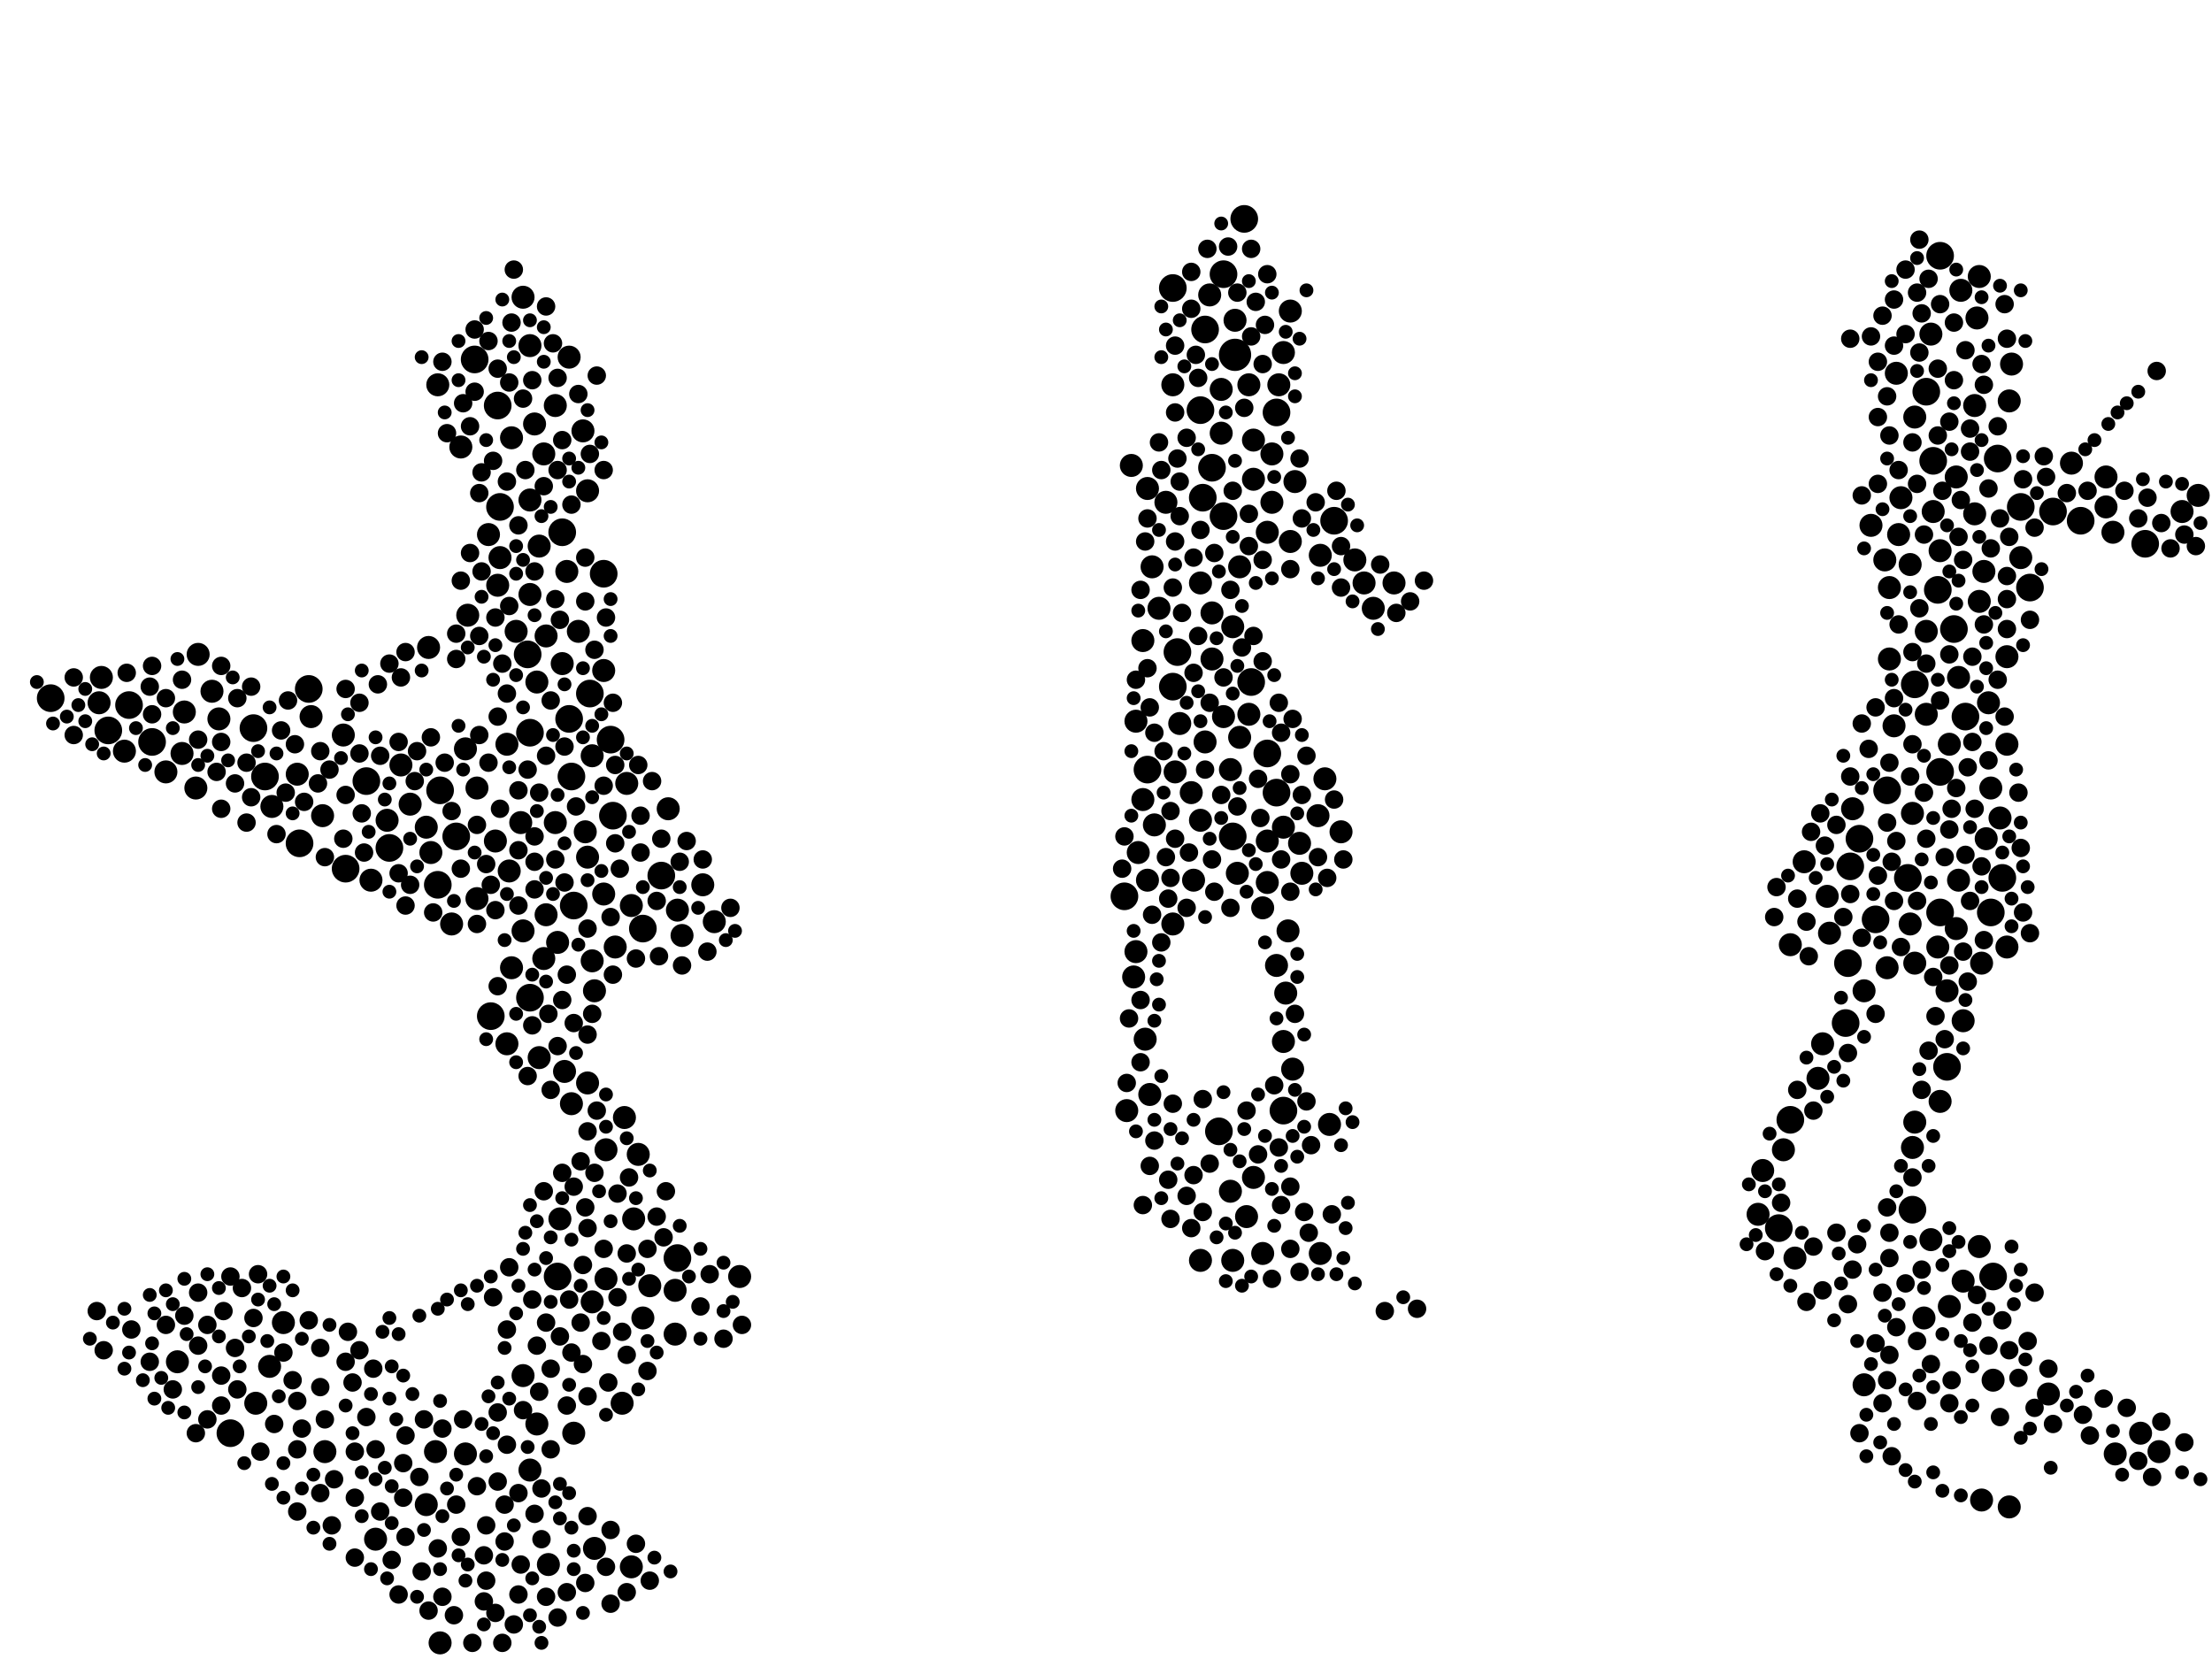 <?xml version="1.0" encoding="utf-8"?>
<svg xmlns="http://www.w3.org/2000/svg"
     xmlns:xlink="http://www.w3.org/1999/xlink" width="1920" height="1440" >

            <defs>
            <style type="text/css"><![CDATA[
circle {stroke: none;}
.c0 {fill: #000000;}
]]></style>
            </defs>
<rect x="0" y="0" width="1920" height="1440" fill="white"/>
<circle cx="1072" cy="308" r="14" class="c0"/>
<circle cx="460" cy="866" r="12" class="c0"/>
<circle cx="412" cy="312" r="12" class="c0"/>
<circle cx="1684" cy="670" r="12" class="c0"/>
<circle cx="460" cy="636" r="12" class="c0"/>
<circle cx="558" cy="806" r="12" class="c0"/>
<circle cx="1602" cy="888" r="12" class="c0"/>
<circle cx="1728" cy="792" r="12" class="c0"/>
<circle cx="1018" cy="250" r="12" class="c0"/>
<circle cx="1684" cy="222" r="12" class="c0"/>
<circle cx="532" cy="708" r="12" class="c0"/>
<circle cx="494" cy="624" r="12" class="c0"/>
<circle cx="318" cy="678" r="12" class="c0"/>
<circle cx="996" cy="668" r="12" class="c0"/>
<circle cx="1046" cy="286" r="12" class="c0"/>
<circle cx="1662" cy="594" r="12" class="c0"/>
<circle cx="1782" cy="444" r="12" class="c0"/>
<circle cx="1628" cy="798" r="12" class="c0"/>
<circle cx="382" cy="686" r="12" class="c0"/>
<circle cx="132" cy="644" r="12" class="c0"/>
<circle cx="1696" cy="546" r="12" class="c0"/>
<circle cx="488" cy="462" r="12" class="c0"/>
<circle cx="1544" cy="1066" r="12" class="c0"/>
<circle cx="396" cy="726" r="12" class="c0"/>
<circle cx="1690" cy="926" r="12" class="c0"/>
<circle cx="1684" cy="792" r="12" class="c0"/>
<circle cx="112" cy="612" r="12" class="c0"/>
<circle cx="1614" cy="728" r="12" class="c0"/>
<circle cx="1100" cy="654" r="12" class="c0"/>
<circle cx="44" cy="606" r="12" class="c0"/>
<circle cx="380" cy="768" r="12" class="c0"/>
<circle cx="1058" cy="982" r="12" class="c0"/>
<circle cx="1114" cy="964" r="12" class="c0"/>
<circle cx="1806" cy="452" r="12" class="c0"/>
<circle cx="1682" cy="512" r="12" class="c0"/>
<circle cx="1738" cy="762" r="12" class="c0"/>
<circle cx="1052" cy="406" r="12" class="c0"/>
<circle cx="1042" cy="356" r="12" class="c0"/>
<circle cx="1070" cy="726" r="12" class="c0"/>
<circle cx="1678" cy="400" r="12" class="c0"/>
<circle cx="1158" cy="452" r="12" class="c0"/>
<circle cx="1554" cy="972" r="12" class="c0"/>
<circle cx="1672" cy="340" r="12" class="c0"/>
<circle cx="220" cy="632" r="12" class="c0"/>
<circle cx="1754" cy="440" r="12" class="c0"/>
<circle cx="458" cy="568" r="12" class="c0"/>
<circle cx="200" cy="1244" r="12" class="c0"/>
<circle cx="1108" cy="358" r="12" class="c0"/>
<circle cx="338" cy="736" r="12" class="c0"/>
<circle cx="1656" cy="762" r="12" class="c0"/>
<circle cx="484" cy="1108" r="12" class="c0"/>
<circle cx="434" cy="440" r="12" class="c0"/>
<circle cx="1022" cy="566" r="12" class="c0"/>
<circle cx="574" cy="760" r="12" class="c0"/>
<circle cx="530" cy="642" r="12" class="c0"/>
<circle cx="524" cy="498" r="12" class="c0"/>
<circle cx="432" cy="352" r="12" class="c0"/>
<circle cx="268" cy="598" r="12" class="c0"/>
<circle cx="1062" cy="238" r="12" class="c0"/>
<circle cx="976" cy="778" r="12" class="c0"/>
<circle cx="1730" cy="1108" r="12" class="c0"/>
<circle cx="94" cy="634" r="12" class="c0"/>
<circle cx="1762" cy="510" r="12" class="c0"/>
<circle cx="498" cy="786" r="12" class="c0"/>
<circle cx="1734" cy="398" r="12" class="c0"/>
<circle cx="230" cy="674" r="12" class="c0"/>
<circle cx="1706" cy="622" r="12" class="c0"/>
<circle cx="1086" cy="592" r="12" class="c0"/>
<circle cx="1108" cy="688" r="12" class="c0"/>
<circle cx="496" cy="674" r="12" class="c0"/>
<circle cx="512" cy="602" r="12" class="c0"/>
<circle cx="1080" cy="190" r="12" class="c0"/>
<circle cx="1044" cy="432" r="12" class="c0"/>
<circle cx="1062" cy="448" r="12" class="c0"/>
<circle cx="300" cy="754" r="12" class="c0"/>
<circle cx="1862" cy="472" r="12" class="c0"/>
<circle cx="426" cy="882" r="12" class="c0"/>
<circle cx="1018" cy="596" r="12" class="c0"/>
<circle cx="260" cy="732" r="12" class="c0"/>
<circle cx="1604" cy="836" r="12" class="c0"/>
<circle cx="1606" cy="752" r="12" class="c0"/>
<circle cx="1638" cy="686" r="12" class="c0"/>
<circle cx="588" cy="1092" r="12" class="c0"/>
<circle cx="1660" cy="1050" r="12" class="c0"/>
<circle cx="492" cy="496" r="10" class="c0"/>
<circle cx="1176" cy="486" r="10" class="c0"/>
<circle cx="1608" cy="702" r="10" class="c0"/>
<circle cx="236" cy="700" r="10" class="c0"/>
<circle cx="534" cy="822" r="10" class="c0"/>
<circle cx="1754" cy="484" r="10" class="c0"/>
<circle cx="460" cy="516" r="10" class="c0"/>
<circle cx="1726" cy="610" r="10" class="c0"/>
<circle cx="1020" cy="670" r="10" class="c0"/>
<circle cx="510" cy="744" r="10" class="c0"/>
<circle cx="516" cy="860" r="10" class="c0"/>
<circle cx="452" cy="714" r="10" class="c0"/>
<circle cx="1018" cy="334" r="10" class="c0"/>
<circle cx="440" cy="646" r="10" class="c0"/>
<circle cx="1002" cy="716" r="10" class="c0"/>
<circle cx="326" cy="1336" r="10" class="c0"/>
<circle cx="1714" cy="352" r="10" class="c0"/>
<circle cx="1084" cy="334" r="10" class="c0"/>
<circle cx="414" cy="684" r="10" class="c0"/>
<circle cx="1778" cy="1210" r="10" class="c0"/>
<circle cx="1096" cy="788" r="10" class="c0"/>
<circle cx="170" cy="684" r="10" class="c0"/>
<circle cx="992" cy="556" r="10" class="c0"/>
<circle cx="1692" cy="1134" r="10" class="c0"/>
<circle cx="482" cy="352" r="10" class="c0"/>
<circle cx="580" cy="702" r="10" class="c0"/>
<circle cx="298" cy="638" r="10" class="c0"/>
<circle cx="550" cy="1058" r="10" class="c0"/>
<circle cx="1530" cy="1016" r="10" class="c0"/>
<circle cx="1118" cy="808" r="10" class="c0"/>
<circle cx="1650" cy="432" r="10" class="c0"/>
<circle cx="460" cy="434" r="10" class="c0"/>
<circle cx="514" cy="1130" r="10" class="c0"/>
<circle cx="514" cy="834" r="10" class="c0"/>
<circle cx="1146" cy="1088" r="10" class="c0"/>
<circle cx="280" cy="708" r="10" class="c0"/>
<circle cx="1638" cy="840" r="10" class="c0"/>
<circle cx="1684" cy="478" r="10" class="c0"/>
<circle cx="1114" cy="718" r="10" class="c0"/>
<circle cx="526" cy="998" r="10" class="c0"/>
<circle cx="1828" cy="440" r="10" class="c0"/>
<circle cx="1068" cy="668" r="10" class="c0"/>
<circle cx="1698" cy="414" r="10" class="c0"/>
<circle cx="404" cy="650" r="10" class="c0"/>
<circle cx="460" cy="1276" r="10" class="c0"/>
<circle cx="1684" cy="956" r="10" class="c0"/>
<circle cx="372" cy="562" r="10" class="c0"/>
<circle cx="1082" cy="1056" r="10" class="c0"/>
<circle cx="434" cy="484" r="10" class="c0"/>
<circle cx="1658" cy="490" r="10" class="c0"/>
<circle cx="474" cy="552" r="10" class="c0"/>
<circle cx="1018" cy="802" r="10" class="c0"/>
<circle cx="1678" cy="444" r="10" class="c0"/>
<circle cx="1104" cy="436" r="10" class="c0"/>
<circle cx="1670" cy="1144" r="10" class="c0"/>
<circle cx="1052" cy="532" r="10" class="c0"/>
<circle cx="108" cy="652" r="10" class="c0"/>
<circle cx="336" cy="712" r="10" class="c0"/>
<circle cx="588" cy="790" r="10" class="c0"/>
<circle cx="986" cy="626" r="10" class="c0"/>
<circle cx="1718" cy="522" r="10" class="c0"/>
<circle cx="548" cy="1360" r="10" class="c0"/>
<circle cx="466" cy="1236" r="10" class="c0"/>
<circle cx="1036" cy="764" r="10" class="c0"/>
<circle cx="1700" cy="588" r="10" class="c0"/>
<circle cx="1828" cy="414" r="10" class="c0"/>
<circle cx="432" cy="508" r="10" class="c0"/>
<circle cx="1636" cy="486" r="10" class="c0"/>
<circle cx="1122" cy="928" r="10" class="c0"/>
<circle cx="442" cy="756" r="10" class="c0"/>
<circle cx="1662" cy="362" r="10" class="c0"/>
<circle cx="1582" cy="906" r="10" class="c0"/>
<circle cx="1858" cy="1244" r="10" class="c0"/>
<circle cx="1074" cy="758" r="10" class="c0"/>
<circle cx="1718" cy="1082" r="10" class="c0"/>
<circle cx="1644" cy="630" r="10" class="c0"/>
<circle cx="1110" cy="334" r="10" class="c0"/>
<circle cx="1072" cy="278" r="10" class="c0"/>
<circle cx="1114" cy="306" r="10" class="c0"/>
<circle cx="476" cy="1358" r="10" class="c0"/>
<circle cx="498" cy="1244" r="10" class="c0"/>
<circle cx="1676" cy="1076" r="10" class="c0"/>
<circle cx="154" cy="1182" r="10" class="c0"/>
<circle cx="460" cy="300" r="10" class="c0"/>
<circle cx="1660" cy="706" r="10" class="c0"/>
<circle cx="526" cy="1110" r="10" class="c0"/>
<circle cx="430" cy="730" r="10" class="c0"/>
<circle cx="1720" cy="1302" r="10" class="c0"/>
<circle cx="190" cy="624" r="10" class="c0"/>
<circle cx="282" cy="1260" r="10" class="c0"/>
<circle cx="1128" cy="732" r="10" class="c0"/>
<circle cx="380" cy="334" r="10" class="c0"/>
<circle cx="1742" cy="570" r="10" class="c0"/>
<circle cx="392" cy="802" r="10" class="c0"/>
<circle cx="448" cy="548" r="10" class="c0"/>
<circle cx="996" cy="424" r="10" class="c0"/>
<circle cx="1676" cy="290" r="10" class="c0"/>
<circle cx="484" cy="818" r="10" class="c0"/>
<circle cx="1894" cy="444" r="10" class="c0"/>
<circle cx="1722" cy="496" r="10" class="c0"/>
<circle cx="1692" cy="646" r="10" class="c0"/>
<circle cx="382" cy="1426" r="10" class="c0"/>
<circle cx="444" cy="380" r="10" class="c0"/>
<circle cx="514" cy="656" r="10" class="c0"/>
<circle cx="374" cy="740" r="10" class="c0"/>
<circle cx="1728" cy="684" r="10" class="c0"/>
<circle cx="1698" cy="806" r="10" class="c0"/>
<circle cx="1100" cy="462" r="10" class="c0"/>
<circle cx="454" cy="258" r="10" class="c0"/>
<circle cx="510" cy="940" r="10" class="c0"/>
<circle cx="564" cy="1116" r="10" class="c0"/>
<circle cx="1042" cy="1094" r="10" class="c0"/>
<circle cx="440" cy="906" r="10" class="c0"/>
<circle cx="1114" cy="904" r="10" class="c0"/>
<circle cx="1908" cy="430" r="10" class="c0"/>
<circle cx="994" cy="902" r="10" class="c0"/>
<circle cx="496" cy="958" r="10" class="c0"/>
<circle cx="978" cy="964" r="10" class="c0"/>
<circle cx="1012" cy="436" r="10" class="c0"/>
<circle cx="1704" cy="886" r="10" class="c0"/>
<circle cx="1164" cy="722" r="10" class="c0"/>
<circle cx="610" cy="768" r="10" class="c0"/>
<circle cx="1210" cy="506" r="10" class="c0"/>
<circle cx="444" cy="840" r="10" class="c0"/>
<circle cx="1662" cy="974" r="10" class="c0"/>
<circle cx="322" cy="764" r="10" class="c0"/>
<circle cx="1088" cy="416" r="10" class="c0"/>
<circle cx="1566" cy="748" r="10" class="c0"/>
<circle cx="468" cy="918" r="10" class="c0"/>
<circle cx="160" cy="618" r="10" class="c0"/>
<circle cx="1042" cy="506" r="10" class="c0"/>
<circle cx="1042" cy="712" r="10" class="c0"/>
<circle cx="486" cy="1058" r="10" class="c0"/>
<circle cx="1062" cy="622" r="10" class="c0"/>
<circle cx="1108" cy="838" r="10" class="c0"/>
<circle cx="1662" cy="836" r="10" class="c0"/>
<circle cx="558" cy="1144" r="10" class="c0"/>
<circle cx="1144" cy="708" r="10" class="c0"/>
<circle cx="454" cy="1194" r="10" class="c0"/>
<circle cx="414" cy="780" r="10" class="c0"/>
<circle cx="984" cy="848" r="10" class="c0"/>
<circle cx="1184" cy="506" r="10" class="c0"/>
<circle cx="1060" cy="338" r="10" class="c0"/>
<circle cx="548" cy="786" r="10" class="c0"/>
<circle cx="222" cy="1218" r="10" class="c0"/>
<circle cx="1526" cy="1054" r="10" class="c0"/>
<circle cx="1024" cy="628" r="10" class="c0"/>
<circle cx="524" cy="582" r="10" class="c0"/>
<circle cx="1744" cy="348" r="10" class="c0"/>
<circle cx="1076" cy="492" r="10" class="c0"/>
<circle cx="586" cy="1120" r="10" class="c0"/>
<circle cx="524" cy="776" r="10" class="c0"/>
<circle cx="1724" cy="728" r="10" class="c0"/>
<circle cx="400" cy="388" r="10" class="c0"/>
<circle cx="1034" cy="688" r="10" class="c0"/>
<circle cx="1060" cy="376" r="10" class="c0"/>
<circle cx="424" cy="464" r="10" class="c0"/>
<circle cx="158" cy="654" r="10" class="c0"/>
<circle cx="474" cy="794" r="10" class="c0"/>
<circle cx="1588" cy="810" r="10" class="c0"/>
<circle cx="86" cy="610" r="10" class="c0"/>
<circle cx="1154" cy="976" r="10" class="c0"/>
<circle cx="1068" cy="1034" r="10" class="c0"/>
<circle cx="1720" cy="836" r="10" class="c0"/>
<circle cx="540" cy="1218" r="10" class="c0"/>
<circle cx="472" cy="394" r="10" class="c0"/>
<circle cx="1578" cy="936" r="10" class="c0"/>
<circle cx="986" cy="826" r="10" class="c0"/>
<circle cx="144" cy="670" r="10" class="c0"/>
<circle cx="1640" cy="572" r="10" class="c0"/>
<circle cx="1000" cy="492" r="10" class="c0"/>
<circle cx="404" cy="1262" r="10" class="c0"/>
<circle cx="472" cy="832" r="10" class="c0"/>
<circle cx="1554" cy="820" r="10" class="c0"/>
<circle cx="490" cy="930" r="10" class="c0"/>
<circle cx="1624" cy="456" r="10" class="c0"/>
<circle cx="1104" cy="394" r="10" class="c0"/>
<circle cx="1100" cy="730" r="10" class="c0"/>
<circle cx="1658" cy="802" r="10" class="c0"/>
<circle cx="1150" cy="676" r="10" class="c0"/>
<circle cx="1130" cy="758" r="10" class="c0"/>
<circle cx="464" cy="368" r="10" class="c0"/>
<circle cx="482" cy="714" r="10" class="c0"/>
<circle cx="1646" cy="324" r="10" class="c0"/>
<circle cx="1736" cy="710" r="10" class="c0"/>
<circle cx="1640" cy="510" r="10" class="c0"/>
<circle cx="1702" cy="252" r="10" class="c0"/>
<circle cx="348" cy="664" r="10" class="c0"/>
<circle cx="516" cy="1344" r="10" class="c0"/>
<circle cx="510" cy="426" r="10" class="c0"/>
<circle cx="356" cy="698" r="10" class="c0"/>
<circle cx="488" cy="576" r="10" class="c0"/>
<circle cx="454" cy="808" r="10" class="c0"/>
<circle cx="1088" cy="1022" r="10" class="c0"/>
<circle cx="988" cy="740" r="10" class="c0"/>
<circle cx="1746" cy="316" r="10" class="c0"/>
<circle cx="1050" cy="256" r="10" class="c0"/>
<circle cx="620" cy="800" r="10" class="c0"/>
<circle cx="246" cy="1148" r="10" class="c0"/>
<circle cx="1120" cy="470" r="10" class="c0"/>
<circle cx="172" cy="568" r="10" class="c0"/>
<circle cx="1718" cy="240" r="10" class="c0"/>
<circle cx="258" cy="672" r="10" class="c0"/>
<circle cx="184" cy="600" r="10" class="c0"/>
<circle cx="982" cy="404" r="10" class="c0"/>
<circle cx="234" cy="1186" r="10" class="c0"/>
<circle cx="542" cy="970" r="10" class="c0"/>
<circle cx="1648" cy="464" r="10" class="c0"/>
<circle cx="1716" cy="276" r="10" class="c0"/>
<circle cx="1618" cy="860" r="10" class="c0"/>
<circle cx="466" cy="592" r="10" class="c0"/>
<circle cx="1672" cy="548" r="10" class="c0"/>
<circle cx="1834" cy="462" r="10" class="c0"/>
<circle cx="1690" cy="860" r="10" class="c0"/>
<circle cx="998" cy="950" r="10" class="c0"/>
<circle cx="370" cy="1306" r="10" class="c0"/>
<circle cx="1730" cy="1198" r="10" class="c0"/>
<circle cx="1660" cy="996" r="10" class="c0"/>
<circle cx="1084" cy="620" r="10" class="c0"/>
<circle cx="592" cy="812" r="10" class="c0"/>
<circle cx="1096" cy="1088" r="10" class="c0"/>
<circle cx="992" cy="694" r="10" class="c0"/>
<circle cx="642" cy="1108" r="10" class="c0"/>
<circle cx="1714" cy="446" r="10" class="c0"/>
<circle cx="1700" cy="764" r="10" class="c0"/>
<circle cx="1558" cy="1092" r="10" class="c0"/>
<circle cx="1798" cy="402" r="10" class="c0"/>
<circle cx="1088" cy="382" r="10" class="c0"/>
<circle cx="1742" cy="822" r="10" class="c0"/>
<circle cx="1192" cy="528" r="10" class="c0"/>
<circle cx="494" cy="310" r="10" class="c0"/>
<circle cx="88" cy="588" r="10" class="c0"/>
<circle cx="502" cy="548" r="10" class="c0"/>
<circle cx="1120" cy="270" r="10" class="c0"/>
<circle cx="1704" cy="1112" r="10" class="c0"/>
<circle cx="1076" cy="640" r="10" class="c0"/>
<circle cx="996" cy="764" r="10" class="c0"/>
<circle cx="544" cy="680" r="10" class="c0"/>
<circle cx="554" cy="1002" r="10" class="c0"/>
<circle cx="1052" cy="572" r="10" class="c0"/>
<circle cx="1672" cy="620" r="10" class="c0"/>
<circle cx="1586" cy="778" r="10" class="c0"/>
<circle cx="370" cy="718" r="10" class="c0"/>
<circle cx="586" cy="1158" r="10" class="c0"/>
<circle cx="1682" cy="822" r="10" class="c0"/>
<circle cx="406" cy="534" r="10" class="c0"/>
<circle cx="1100" cy="766" r="10" class="c0"/>
<circle cx="1548" cy="998" r="10" class="c0"/>
<circle cx="1070" cy="1094" r="10" class="c0"/>
<circle cx="1124" cy="418" r="10" class="c0"/>
<circle cx="1618" cy="1202" r="10" class="c0"/>
<circle cx="1742" cy="646" r="10" class="c0"/>
<circle cx="468" cy="474" r="10" class="c0"/>
<circle cx="1744" cy="1308" r="10" class="c0"/>
<circle cx="508" cy="722" r="10" class="c0"/>
<circle cx="506" cy="374" r="10" class="c0"/>
<circle cx="270" cy="622" r="10" class="c0"/>
<circle cx="1116" cy="862" r="10" class="c0"/>
<circle cx="1874" cy="1260" r="10" class="c0"/>
<circle cx="1146" cy="482" r="10" class="c0"/>
<circle cx="1046" cy="644" r="10" class="c0"/>
<circle cx="1006" cy="528" r="10" class="c0"/>
<circle cx="1070" cy="544" r="10" class="c0"/>
<circle cx="378" cy="1260" r="10" class="c0"/>
<circle cx="1836" cy="1262" r="10" class="c0"/>
<circle cx="490" cy="766" r="8" class="c0"/>
<circle cx="414" cy="716" r="8" class="c0"/>
<circle cx="1740" cy="264" r="8" class="c0"/>
<circle cx="1020" cy="358" r="8" class="c0"/>
<circle cx="1018" cy="510" r="8" class="c0"/>
<circle cx="1696" cy="330" r="8" class="c0"/>
<circle cx="508" cy="1374" r="8" class="c0"/>
<circle cx="1668" cy="272" r="8" class="c0"/>
<circle cx="328" cy="594" r="8" class="c0"/>
<circle cx="1074" cy="700" r="8" class="c0"/>
<circle cx="1708" cy="666" r="8" class="c0"/>
<circle cx="462" cy="1128" r="8" class="c0"/>
<circle cx="1132" cy="1052" r="8" class="c0"/>
<circle cx="436" cy="576" r="8" class="c0"/>
<circle cx="1638" cy="344" r="8" class="c0"/>
<circle cx="1606" cy="776" r="8" class="c0"/>
<circle cx="1112" cy="636" r="8" class="c0"/>
<circle cx="1054" cy="774" r="8" class="c0"/>
<circle cx="1742" cy="294" r="8" class="c0"/>
<circle cx="386" cy="662" r="8" class="c0"/>
<circle cx="408" cy="480" r="8" class="c0"/>
<circle cx="1640" cy="1092" r="8" class="c0"/>
<circle cx="420" cy="1390" r="8" class="c0"/>
<circle cx="346" cy="1384" r="8" class="c0"/>
<circle cx="596" cy="730" r="8" class="c0"/>
<circle cx="1742" cy="520" r="8" class="c0"/>
<circle cx="1034" cy="1066" r="8" class="c0"/>
<circle cx="1100" cy="238" r="8" class="c0"/>
<circle cx="1624" cy="292" r="8" class="c0"/>
<circle cx="1716" cy="1124" r="8" class="c0"/>
<circle cx="500" cy="700" r="8" class="c0"/>
<circle cx="194" cy="1138" r="8" class="c0"/>
<circle cx="570" cy="1056" r="8" class="c0"/>
<circle cx="1134" cy="656" r="8" class="c0"/>
<circle cx="1736" cy="1230" r="8" class="c0"/>
<circle cx="1694" cy="702" r="8" class="c0"/>
<circle cx="1668" cy="1102" r="8" class="c0"/>
<circle cx="484" cy="908" r="8" class="c0"/>
<circle cx="388" cy="376" r="8" class="c0"/>
<circle cx="552" cy="832" r="8" class="c0"/>
<circle cx="462" cy="890" r="8" class="c0"/>
<circle cx="1062" cy="588" r="8" class="c0"/>
<circle cx="428" cy="1126" r="8" class="c0"/>
<circle cx="436" cy="1426" r="8" class="c0"/>
<circle cx="192" cy="1220" r="8" class="c0"/>
<circle cx="1052" cy="746" r="8" class="c0"/>
<circle cx="472" cy="1034" r="8" class="c0"/>
<circle cx="1008" cy="408" r="8" class="c0"/>
<circle cx="1646" cy="730" r="8" class="c0"/>
<circle cx="256" cy="646" r="8" class="c0"/>
<circle cx="1032" cy="740" r="8" class="c0"/>
<circle cx="286" cy="668" r="8" class="c0"/>
<circle cx="1672" cy="576" r="8" class="c0"/>
<circle cx="1704" cy="826" r="8" class="c0"/>
<circle cx="532" cy="846" r="8" class="c0"/>
<circle cx="518" cy="964" r="8" class="c0"/>
<circle cx="366" cy="1364" r="8" class="c0"/>
<circle cx="1086" cy="292" r="8" class="c0"/>
<circle cx="524" cy="408" r="8" class="c0"/>
<circle cx="484" cy="408" r="8" class="c0"/>
<circle cx="1012" cy="744" r="8" class="c0"/>
<circle cx="1672" cy="728" r="8" class="c0"/>
<circle cx="400" cy="754" r="8" class="c0"/>
<circle cx="1812" cy="426" r="8" class="c0"/>
<circle cx="1814" cy="1246" r="8" class="c0"/>
<circle cx="1202" cy="1138" r="8" class="c0"/>
<circle cx="508" cy="522" r="8" class="c0"/>
<circle cx="1616" cy="430" r="8" class="c0"/>
<circle cx="468" cy="688" r="8" class="c0"/>
<circle cx="590" cy="748" r="8" class="c0"/>
<circle cx="1604" cy="914" r="8" class="c0"/>
<circle cx="1706" cy="742" r="8" class="c0"/>
<circle cx="1744" cy="466" r="8" class="c0"/>
<circle cx="1560" cy="946" r="8" class="c0"/>
<circle cx="1060" cy="690" r="8" class="c0"/>
<circle cx="478" cy="1258" r="8" class="c0"/>
<circle cx="412" cy="286" r="8" class="c0"/>
<circle cx="1752" cy="1196" r="8" class="c0"/>
<circle cx="1864" cy="432" r="8" class="c0"/>
<circle cx="1016" cy="704" r="8" class="c0"/>
<circle cx="1638" cy="1198" r="8" class="c0"/>
<circle cx="1688" cy="744" r="8" class="c0"/>
<circle cx="368" cy="1232" r="8" class="c0"/>
<circle cx="1642" cy="1264" r="8" class="c0"/>
<circle cx="998" cy="1012" r="8" class="c0"/>
<circle cx="574" cy="728" r="8" class="c0"/>
<circle cx="402" cy="1232" r="8" class="c0"/>
<circle cx="498" cy="888" r="8" class="c0"/>
<circle cx="1096" cy="486" r="8" class="c0"/>
<circle cx="1604" cy="1132" r="8" class="c0"/>
<circle cx="1574" cy="964" r="8" class="c0"/>
<circle cx="298" cy="728" r="8" class="c0"/>
<circle cx="518" cy="326" r="8" class="c0"/>
<circle cx="516" cy="564" r="8" class="c0"/>
<circle cx="1130" cy="690" r="8" class="c0"/>
<circle cx="1794" cy="428" r="8" class="c0"/>
<circle cx="360" cy="678" r="8" class="c0"/>
<circle cx="552" cy="1340" r="8" class="c0"/>
<circle cx="1762" cy="538" r="8" class="c0"/>
<circle cx="416" cy="552" r="8" class="c0"/>
<circle cx="466" cy="1168" r="8" class="c0"/>
<circle cx="504" cy="1008" r="8" class="c0"/>
<circle cx="430" cy="790" r="8" class="c0"/>
<circle cx="400" cy="504" r="8" class="c0"/>
<circle cx="504" cy="1148" r="8" class="c0"/>
<circle cx="238" cy="1236" r="8" class="c0"/>
<circle cx="214" cy="662" r="8" class="c0"/>
<circle cx="1762" cy="810" r="8" class="c0"/>
<circle cx="474" cy="656" r="8" class="c0"/>
<circle cx="1606" cy="674" r="8" class="c0"/>
<circle cx="214" cy="714" r="8" class="c0"/>
<circle cx="192" cy="1194" r="8" class="c0"/>
<circle cx="1664" cy="1164" r="8" class="c0"/>
<circle cx="1094" cy="710" r="8" class="c0"/>
<circle cx="1766" cy="1222" r="8" class="c0"/>
<circle cx="206" cy="606" r="8" class="c0"/>
<circle cx="516" cy="1018" r="8" class="c0"/>
<circle cx="464" cy="726" r="8" class="c0"/>
<circle cx="258" cy="1216" r="8" class="c0"/>
<circle cx="528" cy="1200" r="8" class="c0"/>
<circle cx="438" cy="1338" r="8" class="c0"/>
<circle cx="1660" cy="646" r="8" class="c0"/>
<circle cx="450" cy="686" r="8" class="c0"/>
<circle cx="1682" cy="378" r="8" class="c0"/>
<circle cx="488" cy="382" r="8" class="c0"/>
<circle cx="276" cy="680" r="8" class="c0"/>
<circle cx="1622" cy="650" r="8" class="c0"/>
<circle cx="64" cy="638" r="8" class="c0"/>
<circle cx="192" cy="644" r="8" class="c0"/>
<circle cx="1742" cy="546" r="8" class="c0"/>
<circle cx="1644" cy="606" r="8" class="c0"/>
<circle cx="1582" cy="1120" r="8" class="c0"/>
<circle cx="396" cy="1306" r="8" class="c0"/>
<circle cx="1644" cy="260" r="8" class="c0"/>
<circle cx="1612" cy="1080" r="8" class="c0"/>
<circle cx="1000" cy="794" r="8" class="c0"/>
<circle cx="628" cy="1162" r="8" class="c0"/>
<circle cx="1844" cy="426" r="8" class="c0"/>
<circle cx="1124" cy="880" r="8" class="c0"/>
<circle cx="538" cy="754" r="8" class="c0"/>
<circle cx="432" cy="622" r="8" class="c0"/>
<circle cx="158" cy="590" r="8" class="c0"/>
<circle cx="290" cy="1284" r="8" class="c0"/>
<circle cx="476" cy="880" r="8" class="c0"/>
<circle cx="1042" cy="460" r="8" class="c0"/>
<circle cx="506" cy="1098" r="8" class="c0"/>
<circle cx="330" cy="656" r="8" class="c0"/>
<circle cx="454" cy="346" r="8" class="c0"/>
<circle cx="408" cy="370" r="8" class="c0"/>
<circle cx="1896" cy="1252" r="8" class="c0"/>
<circle cx="420" cy="1350" r="8" class="c0"/>
<circle cx="1614" cy="1244" r="8" class="c0"/>
<circle cx="536" cy="1036" r="8" class="c0"/>
<circle cx="352" cy="1334" r="8" class="c0"/>
<circle cx="456" cy="408" r="8" class="c0"/>
<circle cx="1646" cy="1152" r="8" class="c0"/>
<circle cx="1640" cy="662" r="8" class="c0"/>
<circle cx="1694" cy="1198" r="8" class="c0"/>
<circle cx="132" cy="578" r="8" class="c0"/>
<circle cx="300" cy="690" r="8" class="c0"/>
<circle cx="1016" cy="762" r="8" class="c0"/>
<circle cx="1640" cy="378" r="8" class="c0"/>
<circle cx="1722" cy="816" r="8" class="c0"/>
<circle cx="1128" cy="398" r="8" class="c0"/>
<circle cx="496" cy="438" r="8" class="c0"/>
<circle cx="338" cy="576" r="8" class="c0"/>
<circle cx="1684" cy="264" r="8" class="c0"/>
<circle cx="990" cy="922" r="8" class="c0"/>
<circle cx="1086" cy="216" r="8" class="c0"/>
<circle cx="1082" cy="964" r="8" class="c0"/>
<circle cx="1654" cy="290" r="8" class="c0"/>
<circle cx="1856" cy="1268" r="8" class="c0"/>
<circle cx="1532" cy="1086" r="8" class="c0"/>
<circle cx="458" cy="934" r="8" class="c0"/>
<circle cx="498" cy="1030" r="8" class="c0"/>
<circle cx="534" cy="732" r="8" class="c0"/>
<circle cx="1720" cy="316" r="8" class="c0"/>
<circle cx="246" cy="1174" r="8" class="c0"/>
<circle cx="1034" cy="236" r="8" class="c0"/>
<circle cx="1666" cy="306" r="8" class="c0"/>
<circle cx="348" cy="588" r="8" class="c0"/>
<circle cx="1030" cy="380" r="8" class="c0"/>
<circle cx="150" cy="1206" r="8" class="c0"/>
<circle cx="1036" cy="484" r="8" class="c0"/>
<circle cx="526" cy="1360" r="8" class="c0"/>
<circle cx="1054" cy="480" r="8" class="c0"/>
<circle cx="526" cy="536" r="8" class="c0"/>
<circle cx="1014" cy="1024" r="8" class="c0"/>
<circle cx="1066" cy="214" r="8" class="c0"/>
<circle cx="1650" cy="822" r="8" class="c0"/>
<circle cx="1876" cy="454" r="8" class="c0"/>
<circle cx="258" cy="1312" r="8" class="c0"/>
<circle cx="1024" cy="418" r="8" class="c0"/>
<circle cx="180" cy="1232" r="8" class="c0"/>
<circle cx="1640" cy="1070" r="8" class="c0"/>
<circle cx="510" cy="982" r="8" class="c0"/>
<circle cx="1136" cy="1070" r="8" class="c0"/>
<circle cx="1616" cy="814" r="8" class="c0"/>
<circle cx="474" cy="1148" r="8" class="c0"/>
<circle cx="396" cy="572" r="8" class="c0"/>
<circle cx="346" cy="758" r="8" class="c0"/>
<circle cx="440" cy="418" r="8" class="c0"/>
<circle cx="282" cy="1232" r="8" class="c0"/>
<circle cx="1776" cy="414" r="8" class="c0"/>
<circle cx="486" cy="538" r="8" class="c0"/>
<circle cx="510" cy="898" r="8" class="c0"/>
<circle cx="990" cy="512" r="8" class="c0"/>
<circle cx="424" cy="296" r="8" class="c0"/>
<circle cx="1754" cy="736" r="8" class="c0"/>
<circle cx="1024" cy="448" r="8" class="c0"/>
<circle cx="1540" cy="796" r="8" class="c0"/>
<circle cx="1128" cy="1104" r="8" class="c0"/>
<circle cx="472" cy="422" r="8" class="c0"/>
<circle cx="444" cy="280" r="8" class="c0"/>
<circle cx="440" cy="602" r="8" class="c0"/>
<circle cx="1050" cy="1010" r="8" class="c0"/>
<circle cx="1110" cy="996" r="8" class="c0"/>
<circle cx="1674" cy="242" r="8" class="c0"/>
<circle cx="484" cy="1404" r="8" class="c0"/>
<circle cx="990" cy="868" r="8" class="c0"/>
<circle cx="1778" cy="1188" r="8" class="c0"/>
<circle cx="1166" cy="746" r="8" class="c0"/>
<circle cx="510" cy="1316" r="8" class="c0"/>
<circle cx="1726" cy="660" r="8" class="c0"/>
<circle cx="1088" cy="552" r="8" class="c0"/>
<circle cx="384" cy="314" r="8" class="c0"/>
<circle cx="544" cy="1176" r="8" class="c0"/>
<circle cx="556" cy="740" r="8" class="c0"/>
<circle cx="1130" cy="450" r="8" class="c0"/>
<circle cx="1038" cy="308" r="8" class="c0"/>
<circle cx="458" cy="668" r="8" class="c0"/>
<circle cx="1872" cy="322" r="8" class="c0"/>
<circle cx="282" cy="744" r="8" class="c0"/>
<circle cx="220" cy="1144" r="8" class="c0"/>
<circle cx="1020" cy="470" r="8" class="c0"/>
<circle cx="1090" cy="262" r="8" class="c0"/>
<circle cx="530" cy="796" r="8" class="c0"/>
<circle cx="410" cy="1426" r="8" class="c0"/>
<circle cx="278" cy="1170" r="8" class="c0"/>
<circle cx="218" cy="692" r="8" class="c0"/>
<circle cx="1756" cy="416" r="8" class="c0"/>
<circle cx="546" cy="1022" r="8" class="c0"/>
<circle cx="352" cy="786" r="8" class="c0"/>
<circle cx="1664" cy="254" r="8" class="c0"/>
<circle cx="1016" cy="1058" r="8" class="c0"/>
<circle cx="1660" cy="384" r="8" class="c0"/>
<circle cx="1104" cy="1110" r="8" class="c0"/>
<circle cx="1734" cy="590" r="8" class="c0"/>
<circle cx="510" cy="1066" r="8" class="c0"/>
<circle cx="478" cy="608" r="8" class="c0"/>
<circle cx="1546" cy="1044" r="8" class="c0"/>
<circle cx="1740" cy="622" r="8" class="c0"/>
<circle cx="1710" cy="392" r="8" class="c0"/>
<circle cx="1628" cy="1166" r="8" class="c0"/>
<circle cx="1734" cy="370" r="8" class="c0"/>
<circle cx="352" cy="1246" r="8" class="c0"/>
<circle cx="464" cy="748" r="8" class="c0"/>
<circle cx="172" cy="1122" r="8" class="c0"/>
<circle cx="978" cy="940" r="8" class="c0"/>
<circle cx="464" cy="1314" r="8" class="c0"/>
<circle cx="1224" cy="522" r="8" class="c0"/>
<circle cx="330" cy="1312" r="8" class="c0"/>
<circle cx="1648" cy="542" r="8" class="c0"/>
<circle cx="316" cy="740" r="8" class="c0"/>
<circle cx="1766" cy="1122" r="8" class="c0"/>
<circle cx="1074" cy="254" r="8" class="c0"/>
<circle cx="1068" cy="512" r="8" class="c0"/>
<circle cx="432" cy="856" r="8" class="c0"/>
<circle cx="510" cy="1212" r="8" class="c0"/>
<circle cx="258" cy="1258" r="8" class="c0"/>
<circle cx="1134" cy="956" r="8" class="c0"/>
<circle cx="1002" cy="990" r="8" class="c0"/>
<circle cx="64" cy="588" r="8" class="c0"/>
<circle cx="418" cy="496" r="8" class="c0"/>
<circle cx="1608" cy="1102" r="8" class="c0"/>
<circle cx="1036" cy="1020" r="8" class="c0"/>
<circle cx="312" cy="610" r="8" class="c0"/>
<circle cx="416" cy="428" r="8" class="c0"/>
<circle cx="300" cy="598" r="8" class="c0"/>
<circle cx="1706" cy="304" r="8" class="c0"/>
<circle cx="188" cy="670" r="8" class="c0"/>
<circle cx="318" cy="1230" r="8" class="c0"/>
<circle cx="1876" cy="1234" r="8" class="c0"/>
<circle cx="1766" cy="458" r="8" class="c0"/>
<circle cx="1230" cy="1136" r="8" class="c0"/>
<circle cx="536" cy="1126" r="8" class="c0"/>
<circle cx="474" cy="266" r="8" class="c0"/>
<circle cx="432" cy="320" r="8" class="c0"/>
<circle cx="1906" cy="474" r="8" class="c0"/>
<circle cx="394" cy="1402" r="8" class="c0"/>
<circle cx="248" cy="688" r="8" class="c0"/>
<circle cx="1044" cy="1052" r="8" class="c0"/>
<circle cx="1756" cy="792" r="8" class="c0"/>
<circle cx="1674" cy="912" r="8" class="c0"/>
<circle cx="1078" cy="562" r="8" class="c0"/>
<circle cx="372" cy="1398" r="8" class="c0"/>
<circle cx="482" cy="746" r="8" class="c0"/>
<circle cx="1112" cy="746" r="8" class="c0"/>
<circle cx="450" cy="456" r="8" class="c0"/>
<circle cx="1628" cy="614" r="8" class="c0"/>
<circle cx="1692" cy="1218" r="8" class="c0"/>
<circle cx="1644" cy="782" r="8" class="c0"/>
<circle cx="314" cy="706" r="8" class="c0"/>
<circle cx="312" cy="1172" r="8" class="c0"/>
<circle cx="478" cy="1188" r="8" class="c0"/>
<circle cx="1728" cy="476" r="8" class="c0"/>
<circle cx="1782" cy="1236" r="8" class="c0"/>
<circle cx="1580" cy="706" r="8" class="c0"/>
<circle cx="1644" cy="300" r="8" class="c0"/>
<circle cx="1120" cy="774" r="8" class="c0"/>
<circle cx="512" cy="394" r="8" class="c0"/>
<circle cx="1726" cy="424" r="8" class="c0"/>
<circle cx="1634" cy="1122" r="8" class="c0"/>
<circle cx="450" cy="786" r="8" class="c0"/>
<circle cx="1714" cy="702" r="8" class="c0"/>
<circle cx="426" cy="768" r="8" class="c0"/>
<circle cx="1026" cy="532" r="8" class="c0"/>
<circle cx="1070" cy="426" r="8" class="c0"/>
<circle cx="462" cy="330" r="8" class="c0"/>
<circle cx="510" cy="806" r="8" class="c0"/>
<circle cx="1020" cy="300" r="8" class="c0"/>
<circle cx="1138" cy="994" r="8" class="c0"/>
<circle cx="1020" cy="728" r="8" class="c0"/>
<circle cx="428" cy="400" r="8" class="c0"/>
<circle cx="1010" cy="652" r="8" class="c0"/>
<circle cx="172" cy="1168" r="8" class="c0"/>
<circle cx="1142" cy="436" r="8" class="c0"/>
<circle cx="980" cy="884" r="8" class="c0"/>
<circle cx="90" cy="1172" r="8" class="c0"/>
<circle cx="1692" cy="366" r="8" class="c0"/>
<circle cx="1236" cy="504" r="8" class="c0"/>
<circle cx="976" cy="726" r="8" class="c0"/>
<circle cx="1660" cy="566" r="8" class="c0"/>
<circle cx="1686" cy="426" r="8" class="c0"/>
<circle cx="1572" cy="722" r="8" class="c0"/>
<circle cx="572" cy="830" r="8" class="c0"/>
<circle cx="172" cy="642" r="8" class="c0"/>
<circle cx="1574" cy="1082" r="8" class="c0"/>
<circle cx="452" cy="1358" r="8" class="c0"/>
<circle cx="1856" cy="450" r="8" class="c0"/>
<circle cx="508" cy="484" r="8" class="c0"/>
<circle cx="1040" cy="552" r="8" class="c0"/>
<circle cx="1046" cy="668" r="8" class="c0"/>
<circle cx="1068" cy="788" r="8" class="c0"/>
<circle cx="1120" cy="1030" r="8" class="c0"/>
<circle cx="1722" cy="334" r="8" class="c0"/>
<circle cx="496" cy="1174" r="8" class="c0"/>
<circle cx="616" cy="1106" r="8" class="c0"/>
<circle cx="576" cy="1074" r="8" class="c0"/>
<circle cx="1726" cy="1168" r="8" class="c0"/>
<circle cx="1696" cy="280" r="8" class="c0"/>
<circle cx="442" cy="526" r="8" class="c0"/>
<circle cx="986" cy="590" r="8" class="c0"/>
<circle cx="300" cy="1182" r="8" class="c0"/>
<circle cx="564" cy="1372" r="8" class="c0"/>
<circle cx="180" cy="1150" r="8" class="c0"/>
<circle cx="278" cy="1296" r="8" class="c0"/>
<circle cx="1542" cy="770" r="8" class="c0"/>
<circle cx="1640" cy="1176" r="8" class="c0"/>
<circle cx="1654" cy="234" r="8" class="c0"/>
<circle cx="1160" cy="426" r="8" class="c0"/>
<circle cx="424" cy="662" r="8" class="c0"/>
<circle cx="1634" cy="1218" r="8" class="c0"/>
<circle cx="1692" cy="720" r="8" class="c0"/>
<circle cx="432" cy="1286" r="8" class="c0"/>
<circle cx="1006" cy="384" r="8" class="c0"/>
<circle cx="1212" cy="532" r="8" class="c0"/>
<circle cx="478" cy="946" r="8" class="c0"/>
<circle cx="1084" cy="474" r="8" class="c0"/>
<circle cx="532" cy="610" r="8" class="c0"/>
<circle cx="414" cy="1290" r="8" class="c0"/>
<circle cx="192" cy="702" r="8" class="c0"/>
<circle cx="1164" cy="510" r="8" class="c0"/>
<circle cx="566" cy="678" r="8" class="c0"/>
<circle cx="464" cy="772" r="8" class="c0"/>
<circle cx="1008" cy="818" r="8" class="c0"/>
<circle cx="306" cy="1200" r="8" class="c0"/>
<circle cx="578" cy="1034" r="8" class="c0"/>
<circle cx="374" cy="640" r="8" class="c0"/>
<circle cx="1676" cy="1184" r="8" class="c0"/>
<circle cx="1040" cy="328" r="8" class="c0"/>
<circle cx="1630" cy="760" r="8" class="c0"/>
<circle cx="422" cy="1324" r="8" class="c0"/>
<circle cx="1594" cy="716" r="8" class="c0"/>
<circle cx="1692" cy="838" r="8" class="c0"/>
<circle cx="494" cy="1128" r="8" class="c0"/>
<circle cx="1670" cy="688" r="8" class="c0"/>
<circle cx="1030" cy="1038" r="8" class="c0"/>
<circle cx="416" cy="638" r="8" class="c0"/>
<circle cx="1846" cy="1222" r="8" class="c0"/>
<circle cx="308" cy="1260" r="8" class="c0"/>
<circle cx="440" cy="1154" r="8" class="c0"/>
<circle cx="364" cy="1282" r="8" class="c0"/>
<circle cx="402" cy="350" r="8" class="c0"/>
<circle cx="446" cy="234" r="8" class="c0"/>
<circle cx="1022" cy="398" r="8" class="c0"/>
<circle cx="226" cy="1260" r="8" class="c0"/>
<circle cx="474" cy="1386" r="8" class="c0"/>
<circle cx="1628" cy="880" r="8" class="c0"/>
<circle cx="434" cy="702" r="8" class="c0"/>
<circle cx="254" cy="1198" r="8" class="c0"/>
<circle cx="110" cy="584" r="8" class="c0"/>
<circle cx="454" cy="1224" r="8" class="c0"/>
<circle cx="1698" cy="684" r="8" class="c0"/>
<circle cx="1712" cy="570" r="8" class="c0"/>
<circle cx="278" cy="1204" r="8" class="c0"/>
<circle cx="1084" cy="446" r="8" class="c0"/>
<circle cx="422" cy="750" r="8" class="c0"/>
<circle cx="450" cy="1384" r="8" class="c0"/>
<circle cx="1664" cy="1216" r="8" class="c0"/>
<circle cx="400" cy="1334" r="8" class="c0"/>
<circle cx="482" cy="520" r="8" class="c0"/>
<circle cx="464" cy="496" r="8" class="c0"/>
<circle cx="614" cy="826" r="8" class="c0"/>
<circle cx="996" cy="580" r="8" class="c0"/>
<circle cx="114" cy="1154" r="8" class="c0"/>
<circle cx="192" cy="578" r="8" class="c0"/>
<circle cx="144" cy="606" r="8" class="c0"/>
<circle cx="1760" cy="1164" r="8" class="c0"/>
<circle cx="1158" cy="694" r="8" class="c0"/>
<circle cx="1120" cy="494" r="8" class="c0"/>
<circle cx="524" cy="682" r="8" class="c0"/>
<circle cx="1036" cy="584" r="8" class="c0"/>
<circle cx="1648" cy="408" r="8" class="c0"/>
<circle cx="1720" cy="752" r="8" class="c0"/>
<circle cx="432" cy="1226" r="8" class="c0"/>
<circle cx="384" cy="1386" r="8" class="c0"/>
<circle cx="308" cy="1352" r="8" class="c0"/>
<circle cx="224" cy="1106" r="8" class="c0"/>
<circle cx="430" cy="536" r="8" class="c0"/>
<circle cx="562" cy="1084" r="8" class="c0"/>
<circle cx="488" cy="868" r="8" class="c0"/>
<circle cx="340" cy="1354" r="8" class="c0"/>
<circle cx="268" cy="1146" r="8" class="c0"/>
<circle cx="326" cy="1258" r="8" class="c0"/>
<circle cx="352" cy="566" r="8" class="c0"/>
<circle cx="262" cy="1240" r="8" class="c0"/>
<circle cx="1584" cy="734" r="8" class="c0"/>
<circle cx="1606" cy="294" r="8" class="c0"/>
<circle cx="1018" cy="958" r="8" class="c0"/>
<circle cx="486" cy="1160" r="8" class="c0"/>
<circle cx="492" cy="846" r="8" class="c0"/>
<circle cx="288" cy="1324" r="8" class="c0"/>
<circle cx="1030" cy="788" r="8" class="c0"/>
<circle cx="1560" cy="780" r="8" class="c0"/>
<circle cx="1664" cy="782" r="8" class="c0"/>
<circle cx="1884" cy="476" r="8" class="c0"/>
<circle cx="1120" cy="672" r="8" class="c0"/>
<circle cx="1826" cy="1214" r="8" class="c0"/>
<circle cx="470" cy="1336" r="8" class="c0"/>
<circle cx="1122" cy="624" r="8" class="c0"/>
<circle cx="544" cy="1088" r="8" class="c0"/>
<circle cx="450" cy="738" r="8" class="c0"/>
<circle cx="556" cy="708" r="8" class="c0"/>
<circle cx="264" cy="696" r="8" class="c0"/>
<circle cx="1668" cy="946" r="8" class="c0"/>
<circle cx="350" cy="1270" r="8" class="c0"/>
<circle cx="508" cy="1048" r="8" class="c0"/>
<circle cx="200" cy="1108" r="8" class="c0"/>
<circle cx="312" cy="654" r="8" class="c0"/>
<circle cx="514" cy="880" r="8" class="c0"/>
<circle cx="1670" cy="464" r="8" class="c0"/>
<circle cx="1568" cy="800" r="8" class="c0"/>
<circle cx="592" cy="838" r="8" class="c0"/>
<circle cx="974" cy="754" r="8" class="c0"/>
<circle cx="412" cy="340" r="8" class="c0"/>
<circle cx="384" cy="1240" r="8" class="c0"/>
<circle cx="1002" cy="636" r="8" class="c0"/>
<circle cx="1708" cy="852" r="8" class="c0"/>
<circle cx="1152" cy="762" r="8" class="c0"/>
<circle cx="1736" cy="450" r="8" class="c0"/>
<circle cx="1630" cy="420" r="8" class="c0"/>
<circle cx="1700" cy="466" r="8" class="c0"/>
<circle cx="1092" cy="1002" r="8" class="c0"/>
<circle cx="1112" cy="1046" r="8" class="c0"/>
<circle cx="522" cy="1164" r="8" class="c0"/>
<circle cx="130" cy="596" r="8" class="c0"/>
<circle cx="1660" cy="1022" r="8" class="c0"/>
<circle cx="1096" cy="574" r="8" class="c0"/>
<circle cx="440" cy="1254" r="8" class="c0"/>
<circle cx="392" cy="704" r="8" class="c0"/>
<circle cx="1638" cy="1048" r="8" class="c0"/>
<circle cx="1680" cy="882" r="8" class="c0"/>
<circle cx="350" cy="1300" r="8" class="c0"/>
<circle cx="608" cy="1134" r="8" class="c0"/>
<circle cx="994" cy="470" r="8" class="c0"/>
<circle cx="1678" cy="848" r="8" class="c0"/>
<circle cx="1156" cy="1054" r="8" class="c0"/>
<circle cx="502" cy="342" r="8" class="c0"/>
<circle cx="1568" cy="1130" r="8" class="c0"/>
<circle cx="250" cy="608" r="8" class="c0"/>
<circle cx="356" cy="768" r="8" class="c0"/>
<circle cx="210" cy="1118" r="8" class="c0"/>
<circle cx="488" cy="1018" r="8" class="c0"/>
<circle cx="380" cy="1344" r="8" class="c0"/>
<circle cx="446" cy="1410" r="8" class="c0"/>
<circle cx="1722" cy="542" r="8" class="c0"/>
<circle cx="1616" cy="628" r="8" class="c0"/>
<circle cx="1692" cy="568" r="8" class="c0"/>
<circle cx="562" cy="1190" r="8" class="c0"/>
<circle cx="1744" cy="1172" r="8" class="c0"/>
<circle cx="302" cy="1156" r="8" class="c0"/>
<circle cx="1710" cy="782" r="8" class="c0"/>
<circle cx="1774" cy="396" r="8" class="c0"/>
<circle cx="204" cy="680" r="8" class="c0"/>
<circle cx="1682" cy="320" r="8" class="c0"/>
<circle cx="1752" cy="688" r="8" class="c0"/>
<circle cx="1600" cy="796" r="8" class="c0"/>
<circle cx="1642" cy="748" r="8" class="c0"/>
<circle cx="324" cy="1188" r="8" class="c0"/>
<circle cx="1034" cy="268" r="8" class="c0"/>
<circle cx="206" cy="1206" r="8" class="c0"/>
<circle cx="1044" cy="954" r="8" class="c0"/>
<circle cx="144" cy="1150" r="8" class="c0"/>
<circle cx="1098" cy="282" r="8" class="c0"/>
<circle cx="1144" cy="744" r="8" class="c0"/>
<circle cx="1666" cy="528" r="8" class="c0"/>
<circle cx="998" cy="614" r="8" class="c0"/>
<circle cx="610" cy="746" r="8" class="c0"/>
<circle cx="418" cy="410" r="8" class="c0"/>
<circle cx="430" cy="1400" r="8" class="c0"/>
<circle cx="130" cy="1182" r="8" class="c0"/>
<circle cx="1096" cy="316" r="8" class="c0"/>
<circle cx="524" cy="1084" r="8" class="c0"/>
<circle cx="1050" cy="610" r="8" class="c0"/>
<circle cx="996" cy="450" r="8" class="c0"/>
<circle cx="1198" cy="490" r="8" class="c0"/>
<circle cx="1808" cy="1228" r="8" class="c0"/>
<circle cx="84" cy="1138" r="8" class="c0"/>
<circle cx="506" cy="1184" r="8" class="c0"/>
<circle cx="1048" cy="216" r="8" class="c0"/>
<circle cx="396" cy="550" r="8" class="c0"/>
<circle cx="644" cy="1150" r="8" class="c0"/>
<circle cx="1634" cy="274" r="8" class="c0"/>
<circle cx="1106" cy="942" r="8" class="c0"/>
<circle cx="1684" cy="608" r="8" class="c0"/>
<circle cx="530" cy="1392" r="8" class="c0"/>
<circle cx="1666" cy="208" r="8" class="c0"/>
<circle cx="1688" cy="902" r="8" class="c0"/>
<circle cx="1738" cy="1146" r="8" class="c0"/>
<circle cx="1630" cy="314" r="8" class="c0"/>
<circle cx="992" cy="1046" r="8" class="c0"/>
<circle cx="1570" cy="830" r="8" class="c0"/>
<circle cx="484" cy="328" r="8" class="c0"/>
<circle cx="240" cy="724" r="8" class="c0"/>
<circle cx="534" cy="664" r="8" class="c0"/>
<circle cx="278" cy="652" r="8" class="c0"/>
<circle cx="1638" cy="714" r="8" class="c0"/>
<circle cx="1712" cy="644" r="8" class="c0"/>
<circle cx="1594" cy="1070" r="8" class="c0"/>
<circle cx="492" cy="1220" r="8" class="c0"/>
<circle cx="490" cy="648" r="8" class="c0"/>
<circle cx="1014" cy="780" r="8" class="c0"/>
<circle cx="438" cy="1306" r="8" class="c0"/>
<circle cx="468" cy="1208" r="8" class="c0"/>
<circle cx="1080" cy="354" r="8" class="c0"/>
<circle cx="160" cy="1142" r="8" class="c0"/>
<circle cx="634" cy="788" r="8" class="c0"/>
<circle cx="244" cy="634" r="8" class="c0"/>
<circle cx="1742" cy="500" r="8" class="c0"/>
<circle cx="204" cy="1170" r="8" class="c0"/>
<circle cx="1712" cy="1148" r="8" class="c0"/>
<circle cx="1710" cy="372" r="8" class="c0"/>
<circle cx="570" cy="782" r="8" class="c0"/>
<circle cx="1868" cy="1282" r="8" class="c0"/>
<circle cx="530" cy="1328" r="8" class="c0"/>
<circle cx="362" cy="652" r="8" class="c0"/>
<circle cx="1092" cy="676" r="8" class="c0"/>
<circle cx="1664" cy="420" r="8" class="c0"/>
<circle cx="1120" cy="1084" r="8" class="c0"/>
<circle cx="1702" cy="434" r="8" class="c0"/>
<circle cx="1654" cy="1114" r="8" class="c0"/>
<circle cx="1110" cy="610" r="8" class="c0"/>
<circle cx="414" cy="802" r="8" class="c0"/>
<circle cx="480" cy="298" r="8" class="c0"/>
<circle cx="492" cy="1382" r="8" class="c0"/>
<circle cx="540" cy="1156" r="8" class="c0"/>
<circle cx="544" cy="1382" r="8" class="c0"/>
<circle cx="1704" cy="486" r="8" class="c0"/>
<circle cx="442" cy="1100" r="8" class="c0"/>
<circle cx="346" cy="644" r="8" class="c0"/>
<circle cx="218" cy="596" r="8" class="c0"/>
<circle cx="450" cy="1296" r="8" class="c0"/>
<circle cx="554" cy="664" r="8" class="c0"/>
<circle cx="132" cy="620" r="8" class="c0"/>
<circle cx="1630" cy="362" r="8" class="c0"/>
<circle cx="422" cy="1372" r="8" class="c0"/>
<circle cx="170" cy="1244" r="8" class="c0"/>
<circle cx="308" cy="1300" r="8" class="c0"/>
<circle cx="442" cy="332" r="8" class="c0"/>
<circle cx="1896" cy="464" r="8" class="c0"/>
<circle cx="1164" cy="474" r="8" class="c0"/>
<circle cx="470" cy="1292" r="8" class="c0"/>
<circle cx="376" cy="792" r="8" class="c0"/>
<circle cx="1658" cy="674" r="8" class="c0"/>
<circle cx="460" cy="278" r="6" class="c0"/>
<circle cx="546" cy="1110" r="6" class="c0"/>
<circle cx="350" cy="1194" r="6" class="c0"/>
<circle cx="1678" cy="710" r="6" class="c0"/>
<circle cx="322" cy="1210" r="6" class="c0"/>
<circle cx="1544" cy="1028" r="6" class="c0"/>
<circle cx="1070" cy="466" r="6" class="c0"/>
<circle cx="1008" cy="266" r="6" class="c0"/>
<circle cx="478" cy="440" r="6" class="c0"/>
<circle cx="98" cy="1148" r="6" class="c0"/>
<circle cx="636" cy="1130" r="6" class="c0"/>
<circle cx="254" cy="1120" r="6" class="c0"/>
<circle cx="1676" cy="766" r="6" class="c0"/>
<circle cx="1626" cy="672" r="6" class="c0"/>
<circle cx="494" cy="1202" r="6" class="c0"/>
<circle cx="68" cy="612" r="6" class="c0"/>
<circle cx="1856" cy="340" r="6" class="c0"/>
<circle cx="236" cy="1288" r="6" class="c0"/>
<circle cx="254" cy="706" r="6" class="c0"/>
<circle cx="178" cy="1186" r="6" class="c0"/>
<circle cx="160" cy="1110" r="6" class="c0"/>
<circle cx="430" cy="560" r="6" class="c0"/>
<circle cx="320" cy="722" r="6" class="c0"/>
<circle cx="366" cy="310" r="6" class="c0"/>
<circle cx="1670" cy="1118" r="6" class="c0"/>
<circle cx="1008" cy="310" r="6" class="c0"/>
<circle cx="1106" cy="586" r="6" class="c0"/>
<circle cx="1564" cy="1070" r="6" class="c0"/>
<circle cx="326" cy="1284" r="6" class="c0"/>
<circle cx="1720" cy="770" r="6" class="c0"/>
<circle cx="1072" cy="1070" r="6" class="c0"/>
<circle cx="1748" cy="1132" r="6" class="c0"/>
<circle cx="1102" cy="626" r="6" class="c0"/>
<circle cx="190" cy="1160" r="6" class="c0"/>
<circle cx="1050" cy="728" r="6" class="c0"/>
<circle cx="414" cy="1116" r="6" class="c0"/>
<circle cx="1830" cy="368" r="6" class="c0"/>
<circle cx="628" cy="1096" r="6" class="c0"/>
<circle cx="1060" cy="194" r="6" class="c0"/>
<circle cx="1718" cy="466" r="6" class="c0"/>
<circle cx="420" cy="570" r="6" class="c0"/>
<circle cx="1880" cy="418" r="6" class="c0"/>
<circle cx="262" cy="1292" r="6" class="c0"/>
<circle cx="1024" cy="278" r="6" class="c0"/>
<circle cx="1122" cy="986" r="6" class="c0"/>
<circle cx="450" cy="1116" r="6" class="c0"/>
<circle cx="1624" cy="1184" r="6" class="c0"/>
<circle cx="306" cy="1244" r="6" class="c0"/>
<circle cx="564" cy="1016" r="6" class="c0"/>
<circle cx="1818" cy="382" r="6" class="c0"/>
<circle cx="302" cy="620" r="6" class="c0"/>
<circle cx="1064" cy="358" r="6" class="c0"/>
<circle cx="460" cy="1046" r="6" class="c0"/>
<circle cx="506" cy="640" r="6" class="c0"/>
<circle cx="162" cy="1158" r="6" class="c0"/>
<circle cx="488" cy="1040" r="6" class="c0"/>
<circle cx="356" cy="728" r="6" class="c0"/>
<circle cx="1002" cy="886" r="6" class="c0"/>
<circle cx="346" cy="1158" r="6" class="c0"/>
<circle cx="1218" cy="1126" r="6" class="c0"/>
<circle cx="1658" cy="1078" r="6" class="c0"/>
<circle cx="982" cy="708" r="6" class="c0"/>
<circle cx="1846" cy="350" r="6" class="c0"/>
<circle cx="46" cy="628" r="6" class="c0"/>
<circle cx="1716" cy="596" r="6" class="c0"/>
<circle cx="1026" cy="988" r="6" class="c0"/>
<circle cx="428" cy="590" r="6" class="c0"/>
<circle cx="464" cy="1102" r="6" class="c0"/>
<circle cx="446" cy="310" r="6" class="c0"/>
<circle cx="1758" cy="296" r="6" class="c0"/>
<circle cx="172" cy="1204" r="6" class="c0"/>
<circle cx="1098" cy="818" r="6" class="c0"/>
<circle cx="338" cy="680" r="6" class="c0"/>
<circle cx="554" cy="1206" r="6" class="c0"/>
<circle cx="1140" cy="460" r="6" class="c0"/>
<circle cx="1170" cy="1044" r="6" class="c0"/>
<circle cx="1134" cy="252" r="6" class="c0"/>
<circle cx="1098" cy="986" r="6" class="c0"/>
<circle cx="212" cy="1270" r="6" class="c0"/>
<circle cx="1674" cy="1012" r="6" class="c0"/>
<circle cx="1028" cy="654" r="6" class="c0"/>
<circle cx="388" cy="1128" r="6" class="c0"/>
<circle cx="1080" cy="980" r="6" class="c0"/>
<circle cx="1126" cy="848" r="6" class="c0"/>
<circle cx="1598" cy="1114" r="6" class="c0"/>
<circle cx="438" cy="816" r="6" class="c0"/>
<circle cx="420" cy="1410" r="6" class="c0"/>
<circle cx="1600" cy="938" r="6" class="c0"/>
<circle cx="1760" cy="770" r="6" class="c0"/>
<circle cx="1074" cy="578" r="6" class="c0"/>
<circle cx="314" cy="582" r="6" class="c0"/>
<circle cx="638" cy="808" r="6" class="c0"/>
<circle cx="1754" cy="252" r="6" class="c0"/>
<circle cx="496" cy="1076" r="6" class="c0"/>
<circle cx="436" cy="260" r="6" class="c0"/>
<circle cx="558" cy="770" r="6" class="c0"/>
<circle cx="498" cy="1362" r="6" class="c0"/>
<circle cx="988" cy="530" r="6" class="c0"/>
<circle cx="524" cy="1144" r="6" class="c0"/>
<circle cx="1532" cy="1034" r="6" class="c0"/>
<circle cx="232" cy="1164" r="6" class="c0"/>
<circle cx="432" cy="1200" r="6" class="c0"/>
<circle cx="1746" cy="804" r="6" class="c0"/>
<circle cx="454" cy="614" r="6" class="c0"/>
<circle cx="338" cy="1214" r="6" class="c0"/>
<circle cx="154" cy="572" r="6" class="c0"/>
<circle cx="1618" cy="900" r="6" class="c0"/>
<circle cx="448" cy="498" r="6" class="c0"/>
<circle cx="422" cy="382" r="6" class="c0"/>
<circle cx="1536" cy="984" r="6" class="c0"/>
<circle cx="982" cy="652" r="6" class="c0"/>
<circle cx="398" cy="296" r="6" class="c0"/>
<circle cx="1762" cy="1240" r="6" class="c0"/>
<circle cx="1020" cy="490" r="6" class="c0"/>
<circle cx="1040" cy="390" r="6" class="c0"/>
<circle cx="418" cy="518" r="6" class="c0"/>
<circle cx="326" cy="640" r="6" class="c0"/>
<circle cx="464" cy="534" r="6" class="c0"/>
<circle cx="1090" cy="506" r="6" class="c0"/>
<circle cx="404" cy="1372" r="6" class="c0"/>
<circle cx="426" cy="1108" r="6" class="c0"/>
<circle cx="384" cy="1316" r="6" class="c0"/>
<circle cx="108" cy="1188" r="6" class="c0"/>
<circle cx="1060" cy="710" r="6" class="c0"/>
<circle cx="1144" cy="502" r="6" class="c0"/>
<circle cx="506" cy="1400" r="6" class="c0"/>
<circle cx="1070" cy="602" r="6" class="c0"/>
<circle cx="1046" cy="796" r="6" class="c0"/>
<circle cx="1678" cy="986" r="6" class="c0"/>
<circle cx="1726" cy="300" r="6" class="c0"/>
<circle cx="448" cy="922" r="6" class="c0"/>
<circle cx="1650" cy="1012" r="6" class="c0"/>
<circle cx="1634" cy="442" r="6" class="c0"/>
<circle cx="78" cy="1162" r="6" class="c0"/>
<circle cx="1090" cy="750" r="6" class="c0"/>
<circle cx="190" cy="1118" r="6" class="c0"/>
<circle cx="240" cy="654" r="6" class="c0"/>
<circle cx="1132" cy="898" r="6" class="c0"/>
<circle cx="1692" cy="496" r="6" class="c0"/>
<circle cx="1076" cy="1008" r="6" class="c0"/>
<circle cx="1012" cy="548" r="6" class="c0"/>
<circle cx="1196" cy="546" r="6" class="c0"/>
<circle cx="1576" cy="762" r="6" class="c0"/>
<circle cx="1692" cy="1066" r="6" class="c0"/>
<circle cx="286" cy="1150" r="6" class="c0"/>
<circle cx="478" cy="1074" r="6" class="c0"/>
<circle cx="1662" cy="1286" r="6" class="c0"/>
<circle cx="388" cy="1292" r="6" class="c0"/>
<circle cx="568" cy="1352" r="6" class="c0"/>
<circle cx="424" cy="1212" r="6" class="c0"/>
<circle cx="1644" cy="1236" r="6" class="c0"/>
<circle cx="1754" cy="714" r="6" class="c0"/>
<circle cx="490" cy="594" r="6" class="c0"/>
<circle cx="74" cy="626" r="6" class="c0"/>
<circle cx="1002" cy="972" r="6" class="c0"/>
<circle cx="74" cy="598" r="6" class="c0"/>
<circle cx="1082" cy="774" r="6" class="c0"/>
<circle cx="1636" cy="1142" r="6" class="c0"/>
<circle cx="1712" cy="1186" r="6" class="c0"/>
<circle cx="474" cy="1092" r="6" class="c0"/>
<circle cx="398" cy="330" r="6" class="c0"/>
<circle cx="422" cy="902" r="6" class="c0"/>
<circle cx="1062" cy="948" r="6" class="c0"/>
<circle cx="398" cy="630" r="6" class="c0"/>
<circle cx="422" cy="1264" r="6" class="c0"/>
<circle cx="1072" cy="400" r="6" class="c0"/>
<circle cx="1022" cy="1010" r="6" class="c0"/>
<circle cx="1010" cy="688" r="6" class="c0"/>
<circle cx="1586" cy="750" r="6" class="c0"/>
<circle cx="1698" cy="234" r="6" class="c0"/>
<circle cx="58" cy="622" r="6" class="c0"/>
<circle cx="1178" cy="456" r="6" class="c0"/>
<circle cx="1724" cy="632" r="6" class="c0"/>
<circle cx="506" cy="580" r="6" class="c0"/>
<circle cx="552" cy="1040" r="6" class="c0"/>
<circle cx="144" cy="1120" r="6" class="c0"/>
<circle cx="1910" cy="1284" r="6" class="c0"/>
<circle cx="1590" cy="694" r="6" class="c0"/>
<circle cx="1626" cy="776" r="6" class="c0"/>
<circle cx="1106" cy="414" r="6" class="c0"/>
<circle cx="1126" cy="828" r="6" class="c0"/>
<circle cx="1030" cy="610" r="6" class="c0"/>
<circle cx="1600" cy="656" r="6" class="c0"/>
<circle cx="300" cy="1220" r="6" class="c0"/>
<circle cx="1618" cy="476" r="6" class="c0"/>
<circle cx="370" cy="668" r="6" class="c0"/>
<circle cx="1750" cy="1116" r="6" class="c0"/>
<circle cx="358" cy="1210" r="6" class="c0"/>
<circle cx="1004" cy="850" r="6" class="c0"/>
<circle cx="1678" cy="1278" r="6" class="c0"/>
<circle cx="1132" cy="978" r="6" class="c0"/>
<circle cx="1106" cy="1064" r="6" class="c0"/>
<circle cx="546" cy="722" r="6" class="c0"/>
<circle cx="1612" cy="1164" r="6" class="c0"/>
<circle cx="448" cy="1140" r="6" class="c0"/>
<circle cx="1006" cy="460" r="6" class="c0"/>
<circle cx="514" cy="630" r="6" class="c0"/>
<circle cx="562" cy="1164" r="6" class="c0"/>
<circle cx="530" cy="1060" r="6" class="c0"/>
<circle cx="362" cy="752" r="6" class="c0"/>
<circle cx="140" cy="1196" r="6" class="c0"/>
<circle cx="1744" cy="726" r="6" class="c0"/>
<circle cx="1104" cy="254" r="6" class="c0"/>
<circle cx="1006" cy="834" r="6" class="c0"/>
<circle cx="208" cy="1186" r="6" class="c0"/>
<circle cx="498" cy="1346" r="6" class="c0"/>
<circle cx="1596" cy="1088" r="6" class="c0"/>
<circle cx="1130" cy="638" r="6" class="c0"/>
<circle cx="608" cy="1162" r="6" class="c0"/>
<circle cx="1700" cy="504" r="6" class="c0"/>
<circle cx="630" cy="816" r="6" class="c0"/>
<circle cx="1686" cy="1098" r="6" class="c0"/>
<circle cx="1696" cy="350" r="6" class="c0"/>
<circle cx="1690" cy="456" r="6" class="c0"/>
<circle cx="1756" cy="560" r="6" class="c0"/>
<circle cx="1658" cy="448" r="6" class="c0"/>
<circle cx="344" cy="1232" r="6" class="c0"/>
<circle cx="1068" cy="998" r="6" class="c0"/>
<circle cx="366" cy="582" r="6" class="c0"/>
<circle cx="1598" cy="866" r="6" class="c0"/>
<circle cx="462" cy="1370" r="6" class="c0"/>
<circle cx="1724" cy="558" r="6" class="c0"/>
<circle cx="466" cy="1060" r="6" class="c0"/>
<circle cx="234" cy="614" r="6" class="c0"/>
<circle cx="472" cy="314" r="6" class="c0"/>
<circle cx="242" cy="1212" r="6" class="c0"/>
<circle cx="454" cy="486" r="6" class="c0"/>
<circle cx="296" cy="658" r="6" class="c0"/>
<circle cx="1702" cy="1164" r="6" class="c0"/>
<circle cx="1104" cy="502" r="6" class="c0"/>
<circle cx="460" cy="1402" r="6" class="c0"/>
<circle cx="1056" cy="1074" r="6" class="c0"/>
<circle cx="422" cy="276" r="6" class="c0"/>
<circle cx="1894" cy="1278" r="6" class="c0"/>
<circle cx="984" cy="606" r="6" class="c0"/>
<circle cx="484" cy="690" r="6" class="c0"/>
<circle cx="180" cy="656" r="6" class="c0"/>
<circle cx="1104" cy="1032" r="6" class="c0"/>
<circle cx="262" cy="1162" r="6" class="c0"/>
<circle cx="364" cy="1142" r="6" class="c0"/>
<circle cx="554" cy="1102" r="6" class="c0"/>
<circle cx="1592" cy="1146" r="6" class="c0"/>
<circle cx="130" cy="1124" r="6" class="c0"/>
<circle cx="1542" cy="1106" r="6" class="c0"/>
<circle cx="1720" cy="382" r="6" class="c0"/>
<circle cx="332" cy="1156" r="6" class="c0"/>
<circle cx="1616" cy="684" r="6" class="c0"/>
<circle cx="1754" cy="1102" r="6" class="c0"/>
<circle cx="1750" cy="668" r="6" class="c0"/>
<circle cx="510" cy="356" r="6" class="c0"/>
<circle cx="470" cy="1426" r="6" class="c0"/>
<circle cx="340" cy="1290" r="6" class="c0"/>
<circle cx="1168" cy="962" r="6" class="c0"/>
<circle cx="494" cy="1296" r="6" class="c0"/>
<circle cx="1736" cy="248" r="6" class="c0"/>
<circle cx="1648" cy="1132" r="6" class="c0"/>
<circle cx="406" cy="1132" r="6" class="c0"/>
<circle cx="338" cy="774" r="6" class="c0"/>
<circle cx="216" cy="1160" r="6" class="c0"/>
<circle cx="1620" cy="1264" r="6" class="c0"/>
<circle cx="428" cy="1244" r="6" class="c0"/>
<circle cx="544" cy="654" r="6" class="c0"/>
<circle cx="1710" cy="1172" r="6" class="c0"/>
<circle cx="1638" cy="532" r="6" class="c0"/>
<circle cx="1632" cy="818" r="6" class="c0"/>
<circle cx="1860" cy="416" r="6" class="c0"/>
<circle cx="314" cy="1316" r="6" class="c0"/>
<circle cx="590" cy="1064" r="6" class="c0"/>
<circle cx="1694" cy="390" r="6" class="c0"/>
<circle cx="1704" cy="910" r="6" class="c0"/>
<circle cx="202" cy="588" r="6" class="c0"/>
<circle cx="494" cy="418" r="6" class="c0"/>
<circle cx="500" cy="914" r="6" class="c0"/>
<circle cx="1668" cy="746" r="6" class="c0"/>
<circle cx="1126" cy="1004" r="6" class="c0"/>
<circle cx="510" cy="764" r="6" class="c0"/>
<circle cx="1052" cy="316" r="6" class="c0"/>
<circle cx="1700" cy="1078" r="6" class="c0"/>
<circle cx="1670" cy="656" r="6" class="c0"/>
<circle cx="1628" cy="1102" r="6" class="c0"/>
<circle cx="1732" cy="532" r="6" class="c0"/>
<circle cx="1710" cy="718" r="6" class="c0"/>
<circle cx="530" cy="520" r="6" class="c0"/>
<circle cx="1746" cy="1082" r="6" class="c0"/>
<circle cx="1084" cy="738" r="6" class="c0"/>
<circle cx="118" cy="632" r="6" class="c0"/>
<circle cx="454" cy="1084" r="6" class="c0"/>
<circle cx="1008" cy="934" r="6" class="c0"/>
<circle cx="984" cy="808" r="6" class="c0"/>
<circle cx="1664" cy="322" r="6" class="c0"/>
<circle cx="126" cy="664" r="6" class="c0"/>
<circle cx="1176" cy="1114" r="6" class="c0"/>
<circle cx="456" cy="1070" r="6" class="c0"/>
<circle cx="1666" cy="1194" r="6" class="c0"/>
<circle cx="570" cy="1174" r="6" class="c0"/>
<circle cx="442" cy="296" r="6" class="c0"/>
<circle cx="520" cy="1034" r="6" class="c0"/>
<circle cx="224" cy="1128" r="6" class="c0"/>
<circle cx="1524" cy="1072" r="6" class="c0"/>
<circle cx="480" cy="638" r="6" class="c0"/>
<circle cx="470" cy="448" r="6" class="c0"/>
<circle cx="438" cy="1170" r="6" class="c0"/>
<circle cx="1586" cy="952" r="6" class="c0"/>
<circle cx="1642" cy="590" r="6" class="c0"/>
<circle cx="80" cy="646" r="6" class="c0"/>
<circle cx="1626" cy="742" r="6" class="c0"/>
<circle cx="504" cy="1116" r="6" class="c0"/>
<circle cx="1084" cy="244" r="6" class="c0"/>
<circle cx="526" cy="1228" r="6" class="c0"/>
<circle cx="1624" cy="330" r="6" class="c0"/>
<circle cx="1064" cy="1112" r="6" class="c0"/>
<circle cx="1716" cy="408" r="6" class="c0"/>
<circle cx="1160" cy="1106" r="6" class="c0"/>
<circle cx="1702" cy="1230" r="6" class="c0"/>
<circle cx="1142" cy="772" r="6" class="c0"/>
<circle cx="436" cy="1354" r="6" class="c0"/>
<circle cx="526" cy="950" r="6" class="c0"/>
<circle cx="1036" cy="972" r="6" class="c0"/>
<circle cx="1592" cy="926" r="6" class="c0"/>
<circle cx="490" cy="732" r="6" class="c0"/>
<circle cx="1170" cy="438" r="6" class="c0"/>
<circle cx="468" cy="1412" r="6" class="c0"/>
<circle cx="1726" cy="1136" r="6" class="c0"/>
<circle cx="1666" cy="928" r="6" class="c0"/>
<circle cx="1686" cy="1294" r="6" class="c0"/>
<circle cx="1040" cy="600" r="6" class="c0"/>
<circle cx="1698" cy="524" r="6" class="c0"/>
<circle cx="1166" cy="1092" r="6" class="c0"/>
<circle cx="1076" cy="684" r="6" class="c0"/>
<circle cx="1006" cy="872" r="6" class="c0"/>
<circle cx="1746" cy="780" r="6" class="c0"/>
<circle cx="1738" cy="740" r="6" class="c0"/>
<circle cx="1128" cy="294" r="6" class="c0"/>
<circle cx="112" cy="1174" r="6" class="c0"/>
<circle cx="1638" cy="398" r="6" class="c0"/>
<circle cx="1552" cy="760" r="6" class="c0"/>
<circle cx="150" cy="632" r="6" class="c0"/>
<circle cx="1676" cy="1236" r="6" class="c0"/>
<circle cx="1158" cy="494" r="6" class="c0"/>
<circle cx="1658" cy="514" r="6" class="c0"/>
<circle cx="590" cy="770" r="6" class="c0"/>
<circle cx="1568" cy="918" r="6" class="c0"/>
<circle cx="1632" cy="1252" r="6" class="c0"/>
<circle cx="108" cy="1136" r="6" class="c0"/>
<circle cx="1780" cy="1274" r="6" class="c0"/>
<circle cx="398" cy="1350" r="6" class="c0"/>
<circle cx="1754" cy="1248" r="6" class="c0"/>
<circle cx="514" cy="692" r="6" class="c0"/>
<circle cx="1516" cy="1080" r="6" class="c0"/>
<circle cx="494" cy="398" r="6" class="c0"/>
<circle cx="246" cy="1300" r="6" class="c0"/>
<circle cx="134" cy="1214" r="6" class="c0"/>
<circle cx="322" cy="1362" r="6" class="c0"/>
<circle cx="1646" cy="1034" r="6" class="c0"/>
<circle cx="526" cy="978" r="6" class="c0"/>
<circle cx="478" cy="1130" r="6" class="c0"/>
<circle cx="1116" cy="288" r="6" class="c0"/>
<circle cx="1910" cy="454" r="6" class="c0"/>
<circle cx="1618" cy="1064" r="6" class="c0"/>
<circle cx="466" cy="704" r="6" class="c0"/>
<circle cx="1682" cy="590" r="6" class="c0"/>
<circle cx="150" cy="1132" r="6" class="c0"/>
<circle cx="32" cy="592" r="6" class="c0"/>
<circle cx="482" cy="1304" r="6" class="c0"/>
<circle cx="1124" cy="946" r="6" class="c0"/>
<circle cx="412" cy="740" r="6" class="c0"/>
<circle cx="1702" cy="1298" r="6" class="c0"/>
<circle cx="386" cy="358" r="6" class="c0"/>
<circle cx="1012" cy="286" r="6" class="c0"/>
<circle cx="1124" cy="344" r="6" class="c0"/>
<circle cx="380" cy="1136" r="6" class="c0"/>
<circle cx="340" cy="1186" r="6" class="c0"/>
<circle cx="1842" cy="1280" r="6" class="c0"/>
<circle cx="1174" cy="522" r="6" class="c0"/>
<circle cx="1144" cy="1106" r="6" class="c0"/>
<circle cx="238" cy="1132" r="6" class="c0"/>
<circle cx="1812" cy="1194" r="6" class="c0"/>
<circle cx="1108" cy="884" r="6" class="c0"/>
<circle cx="446" cy="1324" r="6" class="c0"/>
<circle cx="1802" cy="1208" r="6" class="c0"/>
<circle cx="1686" cy="1158" r="6" class="c0"/>
<circle cx="1058" cy="496" r="6" class="c0"/>
<circle cx="544" cy="988" r="6" class="c0"/>
<circle cx="502" cy="406" r="6" class="c0"/>
<circle cx="1642" cy="244" r="6" class="c0"/>
<circle cx="598" cy="1108" r="6" class="c0"/>
<circle cx="1758" cy="1180" r="6" class="c0"/>
<circle cx="1834" cy="1242" r="6" class="c0"/>
<circle cx="502" cy="820" r="6" class="c0"/>
<circle cx="1112" cy="1012" r="6" class="c0"/>
<circle cx="132" cy="1166" r="6" class="c0"/>
<circle cx="1016" cy="980" r="6" class="c0"/>
<circle cx="1712" cy="1220" r="6" class="c0"/>
<circle cx="396" cy="1280" r="6" class="c0"/>
<circle cx="382" cy="1362" r="6" class="c0"/>
<circle cx="530" cy="552" r="6" class="c0"/>
<circle cx="394" cy="782" r="6" class="c0"/>
<circle cx="362" cy="1386" r="6" class="c0"/>
<circle cx="1086" cy="1108" r="6" class="c0"/>
<circle cx="1042" cy="626" r="6" class="c0"/>
<circle cx="522" cy="756" r="6" class="c0"/>
<circle cx="234" cy="1116" r="6" class="c0"/>
<circle cx="382" cy="1216" r="6" class="c0"/>
<circle cx="1692" cy="1086" r="6" class="c0"/>
<circle cx="496" cy="1326" r="6" class="c0"/>
<circle cx="402" cy="668" r="6" class="c0"/>
<circle cx="486" cy="1288" r="6" class="c0"/>
<circle cx="134" cy="1140" r="6" class="c0"/>
<circle cx="1554" cy="1116" r="6" class="c0"/>
<circle cx="198" cy="660" r="6" class="c0"/>
<circle cx="246" cy="1108" r="6" class="c0"/>
<circle cx="334" cy="694" r="6" class="c0"/>
<circle cx="1794" cy="1220" r="6" class="c0"/>
<circle cx="608" cy="1084" r="6" class="c0"/>
<circle cx="406" cy="1358" r="6" class="c0"/>
<circle cx="1720" cy="258" r="6" class="c0"/>
<circle cx="1118" cy="380" r="6" class="c0"/>
<circle cx="1772" cy="494" r="6" class="c0"/>
<circle cx="1756" cy="396" r="6" class="c0"/>
<circle cx="314" cy="1278" r="6" class="c0"/>
<circle cx="1126" cy="706" r="6" class="c0"/>
<circle cx="1838" cy="358" r="6" class="c0"/>
<circle cx="406" cy="562" r="6" class="c0"/>
<circle cx="1124" cy="324" r="6" class="c0"/>
<circle cx="1620" cy="1228" r="6" class="c0"/>
<circle cx="606" cy="788" r="6" class="c0"/>
<circle cx="474" cy="852" r="6" class="c0"/>
<circle cx="1092" cy="950" r="6" class="c0"/>
<circle cx="338" cy="1144" r="6" class="c0"/>
<circle cx="448" cy="880" r="6" class="c0"/>
<circle cx="522" cy="384" r="6" class="c0"/>
<circle cx="160" cy="1226" r="6" class="c0"/>
<circle cx="286" cy="1340" r="6" class="c0"/>
<circle cx="272" cy="1326" r="6" class="c0"/>
<circle cx="1756" cy="752" r="6" class="c0"/>
<circle cx="336" cy="1370" r="6" class="c0"/>
<circle cx="1064" cy="1062" r="6" class="c0"/>
<circle cx="458" cy="1256" r="6" class="c0"/>
<circle cx="368" cy="1328" r="6" class="c0"/>
<circle cx="1518" cy="1028" r="6" class="c0"/>
<circle cx="628" cy="1138" r="6" class="c0"/>
<circle cx="224" cy="652" r="6" class="c0"/>
<circle cx="1168" cy="1066" r="6" class="c0"/>
<circle cx="340" cy="1322" r="6" class="c0"/>
<circle cx="1894" cy="420" r="6" class="c0"/>
<circle cx="418" cy="1236" r="6" class="c0"/>
<circle cx="1008" cy="1040" r="6" class="c0"/>
<circle cx="124" cy="1198" r="6" class="c0"/>
<circle cx="448" cy="474" r="6" class="c0"/>
<circle cx="522" cy="620" r="6" class="c0"/>
<circle cx="1724" cy="580" r="6" class="c0"/>
<circle cx="1164" cy="994" r="6" class="c0"/>
<circle cx="1078" cy="1116" r="6" class="c0"/>
<circle cx="986" cy="982" r="6" class="c0"/>
<circle cx="442" cy="666" r="6" class="c0"/>
<circle cx="1810" cy="390" r="6" class="c0"/>
<circle cx="334" cy="1274" r="6" class="c0"/>
<circle cx="1654" cy="616" r="6" class="c0"/>
<circle cx="146" cy="1222" r="6" class="c0"/>
<circle cx="1678" cy="1204" r="6" class="c0"/>
<circle cx="442" cy="1214" r="6" class="c0"/>
<circle cx="1078" cy="526" r="6" class="c0"/>
<circle cx="180" cy="1106" r="6" class="c0"/>
<circle cx="1174" cy="974" r="6" class="c0"/>
<circle cx="246" cy="1270" r="6" class="c0"/>
<circle cx="486" cy="1318" r="6" class="c0"/>
<circle cx="1768" cy="428" r="6" class="c0"/>
<circle cx="448" cy="586" r="6" class="c0"/>
<circle cx="462" cy="846" r="6" class="c0"/>
<circle cx="272" cy="1280" r="6" class="c0"/>
<circle cx="1654" cy="1206" r="6" class="c0"/>
<circle cx="582" cy="1364" r="6" class="c0"/>
<circle cx="90" cy="654" r="6" class="c0"/>
<circle cx="1706" cy="868" r="6" class="c0"/>
<circle cx="472" cy="284" r="6" class="c0"/>
<circle cx="400" cy="1120" r="6" class="c0"/>
<circle cx="480" cy="776" r="6" class="c0"/>
<circle cx="1028" cy="318" r="6" class="c0"/>
<circle cx="1056" cy="554" r="6" class="c0"/>
<circle cx="440" cy="776" r="6" class="c0"/>
<circle cx="474" cy="762" r="6" class="c0"/>
<circle cx="1654" cy="1276" r="6" class="c0"/>
<circle cx="172" cy="664" r="6" class="c0"/>
<circle cx="1664" cy="224" r="6" class="c0"/>
</svg>
